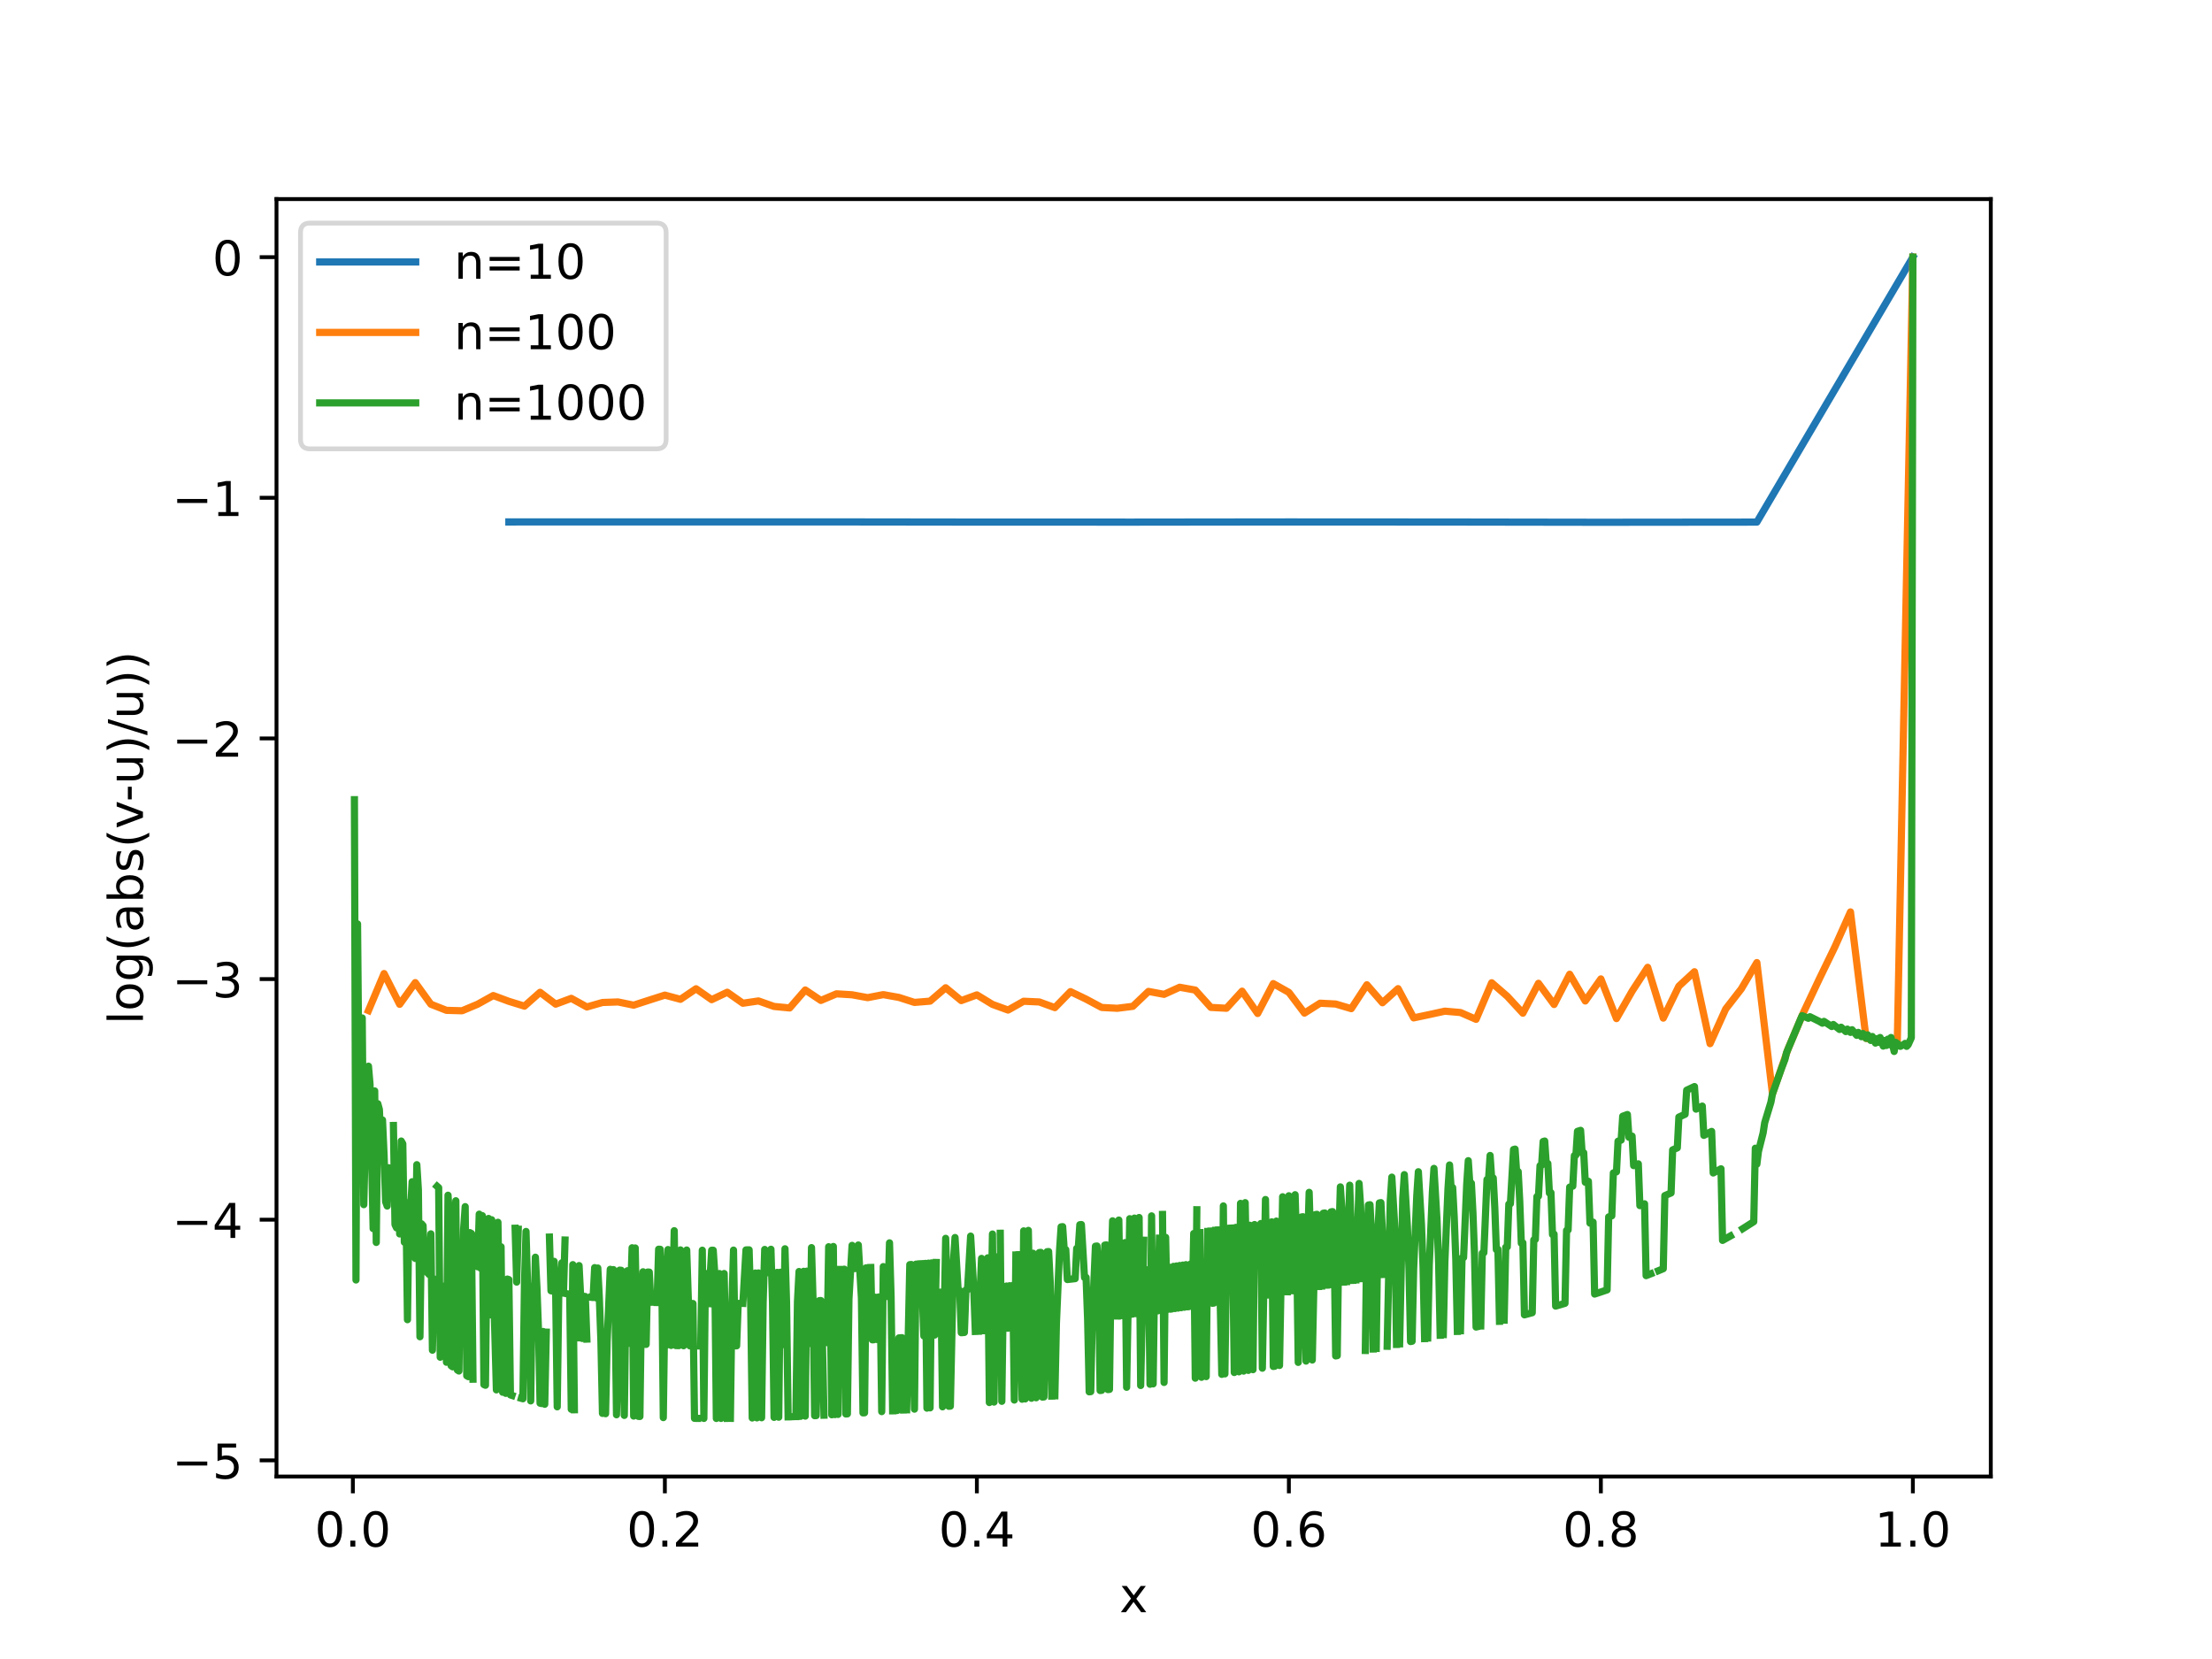 <?xml version="1.0" encoding="utf-8" standalone="no"?>
<!DOCTYPE svg PUBLIC "-//W3C//DTD SVG 1.1//EN"
  "http://www.w3.org/Graphics/SVG/1.1/DTD/svg11.dtd">
<!-- Created with matplotlib (https://matplotlib.org/) -->
<svg height="345.6pt" version="1.1" viewBox="0 0 460.8 345.6" width="460.8pt" xmlns="http://www.w3.org/2000/svg" xmlns:xlink="http://www.w3.org/1999/xlink">
 <defs>
  <style type="text/css">*{stroke-linecap:butt;stroke-linejoin:round;}</style>
 </defs>
 <g id="figure_1">
  <g id="patch_1">
   <path d="M 0 345.6 
L 460.8 345.6 
L 460.8 0 
L 0 0 
z
" style="fill:#ffffff;"/>
  </g>
  <g id="axes_1">
   <g id="patch_2">
    <path d="M 57.6 307.584 
L 414.72 307.584 
L 414.72 41.472 
L 57.6 41.472 
z
" style="fill:#ffffff;"/>
   </g>
   <g id="matplotlib.axis_1">
    <g id="xtick_1">
     <g id="line2d_1">
      <defs>
       <path d="M 0 0 
L 0 3.5 
" id="mc6be140b38" style="stroke:#000000;stroke-width:0.8;"/>
      </defs>
      <g>
       <use style="stroke:#000000;stroke-width:0.8;" x="73.508" xlink:href="#mc6be140b38" y="307.584"/>
      </g>
     </g>
     <g id="text_1">
      <!-- 0.0 -->
      <g transform="translate(65.556 322.182)scale(0.1 -0.1)">
       <defs>
        <path d="M 31.781 66.406 
Q 24.172 66.406 20.328 58.906 
Q 16.5 51.422 16.5 36.375 
Q 16.5 21.391 20.328 13.891 
Q 24.172 6.391 31.781 6.391 
Q 39.453 6.391 43.281 13.891 
Q 47.125 21.391 47.125 36.375 
Q 47.125 51.422 43.281 58.906 
Q 39.453 66.406 31.781 66.406 
z
M 31.781 74.219 
Q 44.047 74.219 50.516 64.516 
Q 56.984 54.828 56.984 36.375 
Q 56.984 17.969 50.516 8.266 
Q 44.047 -1.422 31.781 -1.422 
Q 19.531 -1.422 13.062 8.266 
Q 6.594 17.969 6.594 36.375 
Q 6.594 54.828 13.062 64.516 
Q 19.531 74.219 31.781 74.219 
z
" id="DejaVuSans-48"/>
        <path d="M 10.688 12.406 
L 21 12.406 
L 21 0 
L 10.688 0 
z
" id="DejaVuSans-46"/>
       </defs>
       <use xlink:href="#DejaVuSans-48"/>
       <use x="63.623" xlink:href="#DejaVuSans-46"/>
       <use x="95.41" xlink:href="#DejaVuSans-48"/>
      </g>
     </g>
    </g>
    <g id="xtick_2">
     <g id="line2d_2">
      <g>
       <use style="stroke:#000000;stroke-width:0.8;" x="138.504" xlink:href="#mc6be140b38" y="307.584"/>
      </g>
     </g>
     <g id="text_2">
      <!-- 0.2 -->
      <g transform="translate(130.552 322.182)scale(0.1 -0.1)">
       <defs>
        <path d="M 19.188 8.297 
L 53.609 8.297 
L 53.609 0 
L 7.328 0 
L 7.328 8.297 
Q 12.938 14.109 22.625 23.891 
Q 32.328 33.688 34.812 36.531 
Q 39.547 41.844 41.422 45.531 
Q 43.312 49.219 43.312 52.781 
Q 43.312 58.594 39.234 62.25 
Q 35.156 65.922 28.609 65.922 
Q 23.969 65.922 18.812 64.312 
Q 13.672 62.703 7.812 59.422 
L 7.812 69.391 
Q 13.766 71.781 18.938 73 
Q 24.125 74.219 28.422 74.219 
Q 39.75 74.219 46.484 68.547 
Q 53.219 62.891 53.219 53.422 
Q 53.219 48.922 51.531 44.891 
Q 49.859 40.875 45.406 35.406 
Q 44.188 33.984 37.641 27.219 
Q 31.109 20.453 19.188 8.297 
z
" id="DejaVuSans-50"/>
       </defs>
       <use xlink:href="#DejaVuSans-48"/>
       <use x="63.623" xlink:href="#DejaVuSans-46"/>
       <use x="95.41" xlink:href="#DejaVuSans-50"/>
      </g>
     </g>
    </g>
    <g id="xtick_3">
     <g id="line2d_3">
      <g>
       <use style="stroke:#000000;stroke-width:0.8;" x="203.5" xlink:href="#mc6be140b38" y="307.584"/>
      </g>
     </g>
     <g id="text_3">
      <!-- 0.4 -->
      <g transform="translate(195.548 322.182)scale(0.1 -0.1)">
       <defs>
        <path d="M 37.797 64.312 
L 12.891 25.391 
L 37.797 25.391 
z
M 35.203 72.906 
L 47.609 72.906 
L 47.609 25.391 
L 58.016 25.391 
L 58.016 17.188 
L 47.609 17.188 
L 47.609 0 
L 37.797 0 
L 37.797 17.188 
L 4.891 17.188 
L 4.891 26.703 
z
" id="DejaVuSans-52"/>
       </defs>
       <use xlink:href="#DejaVuSans-48"/>
       <use x="63.623" xlink:href="#DejaVuSans-46"/>
       <use x="95.41" xlink:href="#DejaVuSans-52"/>
      </g>
     </g>
    </g>
    <g id="xtick_4">
     <g id="line2d_4">
      <g>
       <use style="stroke:#000000;stroke-width:0.8;" x="268.495" xlink:href="#mc6be140b38" y="307.584"/>
      </g>
     </g>
     <g id="text_4">
      <!-- 0.6 -->
      <g transform="translate(260.544 322.182)scale(0.1 -0.1)">
       <defs>
        <path d="M 33.016 40.375 
Q 26.375 40.375 22.484 35.828 
Q 18.609 31.297 18.609 23.391 
Q 18.609 15.531 22.484 10.953 
Q 26.375 6.391 33.016 6.391 
Q 39.656 6.391 43.531 10.953 
Q 47.406 15.531 47.406 23.391 
Q 47.406 31.297 43.531 35.828 
Q 39.656 40.375 33.016 40.375 
z
M 52.594 71.297 
L 52.594 62.312 
Q 48.875 64.062 45.094 64.984 
Q 41.312 65.922 37.594 65.922 
Q 27.828 65.922 22.672 59.328 
Q 17.531 52.734 16.797 39.406 
Q 19.672 43.656 24.016 45.922 
Q 28.375 48.188 33.594 48.188 
Q 44.578 48.188 50.953 41.516 
Q 57.328 34.859 57.328 23.391 
Q 57.328 12.156 50.688 5.359 
Q 44.047 -1.422 33.016 -1.422 
Q 20.359 -1.422 13.672 8.266 
Q 6.984 17.969 6.984 36.375 
Q 6.984 53.656 15.188 63.938 
Q 23.391 74.219 37.203 74.219 
Q 40.922 74.219 44.703 73.484 
Q 48.484 72.75 52.594 71.297 
z
" id="DejaVuSans-54"/>
       </defs>
       <use xlink:href="#DejaVuSans-48"/>
       <use x="63.623" xlink:href="#DejaVuSans-46"/>
       <use x="95.41" xlink:href="#DejaVuSans-54"/>
      </g>
     </g>
    </g>
    <g id="xtick_5">
     <g id="line2d_5">
      <g>
       <use style="stroke:#000000;stroke-width:0.8;" x="333.491" xlink:href="#mc6be140b38" y="307.584"/>
      </g>
     </g>
     <g id="text_5">
      <!-- 0.8 -->
      <g transform="translate(325.54 322.182)scale(0.1 -0.1)">
       <defs>
        <path d="M 31.781 34.625 
Q 24.75 34.625 20.719 30.859 
Q 16.703 27.094 16.703 20.516 
Q 16.703 13.922 20.719 10.156 
Q 24.75 6.391 31.781 6.391 
Q 38.812 6.391 42.859 10.172 
Q 46.922 13.969 46.922 20.516 
Q 46.922 27.094 42.891 30.859 
Q 38.875 34.625 31.781 34.625 
z
M 21.922 38.812 
Q 15.578 40.375 12.031 44.719 
Q 8.5 49.078 8.5 55.328 
Q 8.5 64.062 14.719 69.141 
Q 20.953 74.219 31.781 74.219 
Q 42.672 74.219 48.875 69.141 
Q 55.078 64.062 55.078 55.328 
Q 55.078 49.078 51.531 44.719 
Q 48 40.375 41.703 38.812 
Q 48.828 37.156 52.797 32.312 
Q 56.781 27.484 56.781 20.516 
Q 56.781 9.906 50.312 4.234 
Q 43.844 -1.422 31.781 -1.422 
Q 19.734 -1.422 13.25 4.234 
Q 6.781 9.906 6.781 20.516 
Q 6.781 27.484 10.781 32.312 
Q 14.797 37.156 21.922 38.812 
z
M 18.312 54.391 
Q 18.312 48.734 21.844 45.562 
Q 25.391 42.391 31.781 42.391 
Q 38.141 42.391 41.719 45.562 
Q 45.312 48.734 45.312 54.391 
Q 45.312 60.062 41.719 63.234 
Q 38.141 66.406 31.781 66.406 
Q 25.391 66.406 21.844 63.234 
Q 18.312 60.062 18.312 54.391 
z
" id="DejaVuSans-56"/>
       </defs>
       <use xlink:href="#DejaVuSans-48"/>
       <use x="63.623" xlink:href="#DejaVuSans-46"/>
       <use x="95.41" xlink:href="#DejaVuSans-56"/>
      </g>
     </g>
    </g>
    <g id="xtick_6">
     <g id="line2d_6">
      <g>
       <use style="stroke:#000000;stroke-width:0.8;" x="398.487" xlink:href="#mc6be140b38" y="307.584"/>
      </g>
     </g>
     <g id="text_6">
      <!-- 1.0 -->
      <g transform="translate(390.536 322.182)scale(0.1 -0.1)">
       <defs>
        <path d="M 12.406 8.297 
L 28.516 8.297 
L 28.516 63.922 
L 10.984 60.406 
L 10.984 69.391 
L 28.422 72.906 
L 38.281 72.906 
L 38.281 8.297 
L 54.391 8.297 
L 54.391 0 
L 12.406 0 
z
" id="DejaVuSans-49"/>
       </defs>
       <use xlink:href="#DejaVuSans-49"/>
       <use x="63.623" xlink:href="#DejaVuSans-46"/>
       <use x="95.41" xlink:href="#DejaVuSans-48"/>
      </g>
     </g>
    </g>
    <g id="text_7">
     <!-- x -->
     <g transform="translate(233.201 335.861)scale(0.1 -0.1)">
      <defs>
       <path d="M 54.891 54.688 
L 35.109 28.078 
L 55.906 0 
L 45.312 0 
L 29.391 21.484 
L 13.484 0 
L 2.875 0 
L 24.125 28.609 
L 4.688 54.688 
L 15.281 54.688 
L 29.781 35.203 
L 44.281 54.688 
z
" id="DejaVuSans-120"/>
      </defs>
      <use xlink:href="#DejaVuSans-120"/>
     </g>
    </g>
   </g>
   <g id="matplotlib.axis_2">
    <g id="ytick_1">
     <g id="line2d_7">
      <defs>
       <path d="M 0 0 
L -3.5 0 
" id="mfa2c6a4199" style="stroke:#000000;stroke-width:0.8;"/>
      </defs>
      <g>
       <use style="stroke:#000000;stroke-width:0.8;" x="57.6" xlink:href="#mfa2c6a4199" y="304.216"/>
      </g>
     </g>
     <g id="text_8">
      <!-- −5 -->
      <g transform="translate(35.858 308.015)scale(0.1 -0.1)">
       <defs>
        <path d="M 10.594 35.5 
L 73.188 35.5 
L 73.188 27.203 
L 10.594 27.203 
z
" id="DejaVuSans-8722"/>
        <path d="M 10.797 72.906 
L 49.516 72.906 
L 49.516 64.594 
L 19.828 64.594 
L 19.828 46.734 
Q 21.969 47.469 24.109 47.828 
Q 26.266 48.188 28.422 48.188 
Q 40.625 48.188 47.75 41.5 
Q 54.891 34.812 54.891 23.391 
Q 54.891 11.625 47.562 5.094 
Q 40.234 -1.422 26.906 -1.422 
Q 22.312 -1.422 17.547 -0.641 
Q 12.797 0.141 7.719 1.703 
L 7.719 11.625 
Q 12.109 9.234 16.797 8.062 
Q 21.484 6.891 26.703 6.891 
Q 35.156 6.891 40.078 11.328 
Q 45.016 15.766 45.016 23.391 
Q 45.016 31 40.078 35.438 
Q 35.156 39.891 26.703 39.891 
Q 22.75 39.891 18.812 39.016 
Q 14.891 38.141 10.797 36.281 
z
" id="DejaVuSans-53"/>
       </defs>
       <use xlink:href="#DejaVuSans-8722"/>
       <use x="83.789" xlink:href="#DejaVuSans-53"/>
      </g>
     </g>
    </g>
    <g id="ytick_2">
     <g id="line2d_8">
      <g>
       <use style="stroke:#000000;stroke-width:0.8;" x="57.6" xlink:href="#mfa2c6a4199" y="254.087"/>
      </g>
     </g>
     <g id="text_9">
      <!-- −4 -->
      <g transform="translate(35.858 257.886)scale(0.1 -0.1)">
       <use xlink:href="#DejaVuSans-8722"/>
       <use x="83.789" xlink:href="#DejaVuSans-52"/>
      </g>
     </g>
    </g>
    <g id="ytick_3">
     <g id="line2d_9">
      <g>
       <use style="stroke:#000000;stroke-width:0.8;" x="57.6" xlink:href="#mfa2c6a4199" y="203.957"/>
      </g>
     </g>
     <g id="text_10">
      <!-- −3 -->
      <g transform="translate(35.858 207.756)scale(0.1 -0.1)">
       <defs>
        <path d="M 40.578 39.312 
Q 47.656 37.797 51.625 33 
Q 55.609 28.219 55.609 21.188 
Q 55.609 10.406 48.188 4.484 
Q 40.766 -1.422 27.094 -1.422 
Q 22.516 -1.422 17.656 -0.516 
Q 12.797 0.391 7.625 2.203 
L 7.625 11.719 
Q 11.719 9.328 16.594 8.109 
Q 21.484 6.891 26.812 6.891 
Q 36.078 6.891 40.938 10.547 
Q 45.797 14.203 45.797 21.188 
Q 45.797 27.641 41.281 31.266 
Q 36.766 34.906 28.719 34.906 
L 20.219 34.906 
L 20.219 43.016 
L 29.109 43.016 
Q 36.375 43.016 40.234 45.922 
Q 44.094 48.828 44.094 54.297 
Q 44.094 59.906 40.109 62.906 
Q 36.141 65.922 28.719 65.922 
Q 24.656 65.922 20.016 65.031 
Q 15.375 64.156 9.812 62.312 
L 9.812 71.094 
Q 15.438 72.656 20.344 73.438 
Q 25.25 74.219 29.594 74.219 
Q 40.828 74.219 47.359 69.109 
Q 53.906 64.016 53.906 55.328 
Q 53.906 49.266 50.438 45.094 
Q 46.969 40.922 40.578 39.312 
z
" id="DejaVuSans-51"/>
       </defs>
       <use xlink:href="#DejaVuSans-8722"/>
       <use x="83.789" xlink:href="#DejaVuSans-51"/>
      </g>
     </g>
    </g>
    <g id="ytick_4">
     <g id="line2d_10">
      <g>
       <use style="stroke:#000000;stroke-width:0.8;" x="57.6" xlink:href="#mfa2c6a4199" y="153.827"/>
      </g>
     </g>
     <g id="text_11">
      <!-- −2 -->
      <g transform="translate(35.858 157.627)scale(0.1 -0.1)">
       <use xlink:href="#DejaVuSans-8722"/>
       <use x="83.789" xlink:href="#DejaVuSans-50"/>
      </g>
     </g>
    </g>
    <g id="ytick_5">
     <g id="line2d_11">
      <g>
       <use style="stroke:#000000;stroke-width:0.8;" x="57.6" xlink:href="#mfa2c6a4199" y="103.698"/>
      </g>
     </g>
     <g id="text_12">
      <!-- −1 -->
      <g transform="translate(35.858 107.497)scale(0.1 -0.1)">
       <use xlink:href="#DejaVuSans-8722"/>
       <use x="83.789" xlink:href="#DejaVuSans-49"/>
      </g>
     </g>
    </g>
    <g id="ytick_6">
     <g id="line2d_12">
      <g>
       <use style="stroke:#000000;stroke-width:0.8;" x="57.6" xlink:href="#mfa2c6a4199" y="53.568"/>
      </g>
     </g>
     <g id="text_13">
      <!-- 0 -->
      <g transform="translate(44.237 57.367)scale(0.1 -0.1)">
       <use xlink:href="#DejaVuSans-48"/>
      </g>
     </g>
    </g>
    <g id="text_14">
     <!-- log(abs(v-u)/u)) -->
     <g transform="translate(29.778 213.401)rotate(-90)scale(0.1 -0.1)">
      <defs>
       <path d="M 9.422 75.984 
L 18.406 75.984 
L 18.406 0 
L 9.422 0 
z
" id="DejaVuSans-108"/>
       <path d="M 30.609 48.391 
Q 23.391 48.391 19.188 42.75 
Q 14.984 37.109 14.984 27.297 
Q 14.984 17.484 19.156 11.844 
Q 23.344 6.203 30.609 6.203 
Q 37.797 6.203 41.984 11.859 
Q 46.188 17.531 46.188 27.297 
Q 46.188 37.016 41.984 42.703 
Q 37.797 48.391 30.609 48.391 
z
M 30.609 56 
Q 42.328 56 49.016 48.375 
Q 55.719 40.766 55.719 27.297 
Q 55.719 13.875 49.016 6.219 
Q 42.328 -1.422 30.609 -1.422 
Q 18.844 -1.422 12.172 6.219 
Q 5.516 13.875 5.516 27.297 
Q 5.516 40.766 12.172 48.375 
Q 18.844 56 30.609 56 
z
" id="DejaVuSans-111"/>
       <path d="M 45.406 27.984 
Q 45.406 37.75 41.375 43.109 
Q 37.359 48.484 30.078 48.484 
Q 22.859 48.484 18.828 43.109 
Q 14.797 37.75 14.797 27.984 
Q 14.797 18.266 18.828 12.891 
Q 22.859 7.516 30.078 7.516 
Q 37.359 7.516 41.375 12.891 
Q 45.406 18.266 45.406 27.984 
z
M 54.391 6.781 
Q 54.391 -7.172 48.188 -13.984 
Q 42 -20.797 29.203 -20.797 
Q 24.469 -20.797 20.266 -20.094 
Q 16.062 -19.391 12.109 -17.922 
L 12.109 -9.188 
Q 16.062 -11.328 19.922 -12.344 
Q 23.781 -13.375 27.781 -13.375 
Q 36.625 -13.375 41.016 -8.766 
Q 45.406 -4.156 45.406 5.172 
L 45.406 9.625 
Q 42.625 4.781 38.281 2.391 
Q 33.938 0 27.875 0 
Q 17.828 0 11.672 7.656 
Q 5.516 15.328 5.516 27.984 
Q 5.516 40.672 11.672 48.328 
Q 17.828 56 27.875 56 
Q 33.938 56 38.281 53.609 
Q 42.625 51.219 45.406 46.391 
L 45.406 54.688 
L 54.391 54.688 
z
" id="DejaVuSans-103"/>
       <path d="M 31 75.875 
Q 24.469 64.656 21.281 53.656 
Q 18.109 42.672 18.109 31.391 
Q 18.109 20.125 21.312 9.062 
Q 24.516 -2 31 -13.188 
L 23.188 -13.188 
Q 15.875 -1.703 12.234 9.375 
Q 8.594 20.453 8.594 31.391 
Q 8.594 42.281 12.203 53.312 
Q 15.828 64.359 23.188 75.875 
z
" id="DejaVuSans-40"/>
       <path d="M 34.281 27.484 
Q 23.391 27.484 19.188 25 
Q 14.984 22.516 14.984 16.5 
Q 14.984 11.719 18.141 8.906 
Q 21.297 6.109 26.703 6.109 
Q 34.188 6.109 38.703 11.406 
Q 43.219 16.703 43.219 25.484 
L 43.219 27.484 
z
M 52.203 31.203 
L 52.203 0 
L 43.219 0 
L 43.219 8.297 
Q 40.141 3.328 35.547 0.953 
Q 30.953 -1.422 24.312 -1.422 
Q 15.922 -1.422 10.953 3.297 
Q 6 8.016 6 15.922 
Q 6 25.141 12.172 29.828 
Q 18.359 34.516 30.609 34.516 
L 43.219 34.516 
L 43.219 35.406 
Q 43.219 41.609 39.141 45 
Q 35.062 48.391 27.688 48.391 
Q 23 48.391 18.547 47.266 
Q 14.109 46.141 10.016 43.891 
L 10.016 52.203 
Q 14.938 54.109 19.578 55.047 
Q 24.219 56 28.609 56 
Q 40.484 56 46.344 49.844 
Q 52.203 43.703 52.203 31.203 
z
" id="DejaVuSans-97"/>
       <path d="M 48.688 27.297 
Q 48.688 37.203 44.609 42.844 
Q 40.531 48.484 33.406 48.484 
Q 26.266 48.484 22.188 42.844 
Q 18.109 37.203 18.109 27.297 
Q 18.109 17.391 22.188 11.75 
Q 26.266 6.109 33.406 6.109 
Q 40.531 6.109 44.609 11.75 
Q 48.688 17.391 48.688 27.297 
z
M 18.109 46.391 
Q 20.953 51.266 25.266 53.625 
Q 29.594 56 35.594 56 
Q 45.562 56 51.781 48.094 
Q 58.016 40.188 58.016 27.297 
Q 58.016 14.406 51.781 6.484 
Q 45.562 -1.422 35.594 -1.422 
Q 29.594 -1.422 25.266 0.953 
Q 20.953 3.328 18.109 8.203 
L 18.109 0 
L 9.078 0 
L 9.078 75.984 
L 18.109 75.984 
z
" id="DejaVuSans-98"/>
       <path d="M 44.281 53.078 
L 44.281 44.578 
Q 40.484 46.531 36.375 47.5 
Q 32.281 48.484 27.875 48.484 
Q 21.188 48.484 17.844 46.438 
Q 14.5 44.391 14.5 40.281 
Q 14.5 37.156 16.891 35.375 
Q 19.281 33.594 26.516 31.984 
L 29.594 31.297 
Q 39.156 29.25 43.188 25.516 
Q 47.219 21.781 47.219 15.094 
Q 47.219 7.469 41.188 3.016 
Q 35.156 -1.422 24.609 -1.422 
Q 20.219 -1.422 15.453 -0.562 
Q 10.688 0.297 5.422 2 
L 5.422 11.281 
Q 10.406 8.688 15.234 7.391 
Q 20.062 6.109 24.812 6.109 
Q 31.156 6.109 34.562 8.281 
Q 37.984 10.453 37.984 14.406 
Q 37.984 18.062 35.516 20.016 
Q 33.062 21.969 24.703 23.781 
L 21.578 24.516 
Q 13.234 26.266 9.516 29.906 
Q 5.812 33.547 5.812 39.891 
Q 5.812 47.609 11.281 51.797 
Q 16.75 56 26.812 56 
Q 31.781 56 36.172 55.266 
Q 40.578 54.547 44.281 53.078 
z
" id="DejaVuSans-115"/>
       <path d="M 2.984 54.688 
L 12.5 54.688 
L 29.594 8.797 
L 46.688 54.688 
L 56.203 54.688 
L 35.688 0 
L 23.484 0 
z
" id="DejaVuSans-118"/>
       <path d="M 4.891 31.391 
L 31.203 31.391 
L 31.203 23.391 
L 4.891 23.391 
z
" id="DejaVuSans-45"/>
       <path d="M 8.5 21.578 
L 8.5 54.688 
L 17.484 54.688 
L 17.484 21.922 
Q 17.484 14.156 20.5 10.266 
Q 23.531 6.391 29.594 6.391 
Q 36.859 6.391 41.078 11.031 
Q 45.312 15.672 45.312 23.688 
L 45.312 54.688 
L 54.297 54.688 
L 54.297 0 
L 45.312 0 
L 45.312 8.406 
Q 42.047 3.422 37.719 1 
Q 33.406 -1.422 27.688 -1.422 
Q 18.266 -1.422 13.375 4.438 
Q 8.5 10.297 8.5 21.578 
z
M 31.109 56 
z
" id="DejaVuSans-117"/>
       <path d="M 8.016 75.875 
L 15.828 75.875 
Q 23.141 64.359 26.781 53.312 
Q 30.422 42.281 30.422 31.391 
Q 30.422 20.453 26.781 9.375 
Q 23.141 -1.703 15.828 -13.188 
L 8.016 -13.188 
Q 14.5 -2 17.703 9.062 
Q 20.906 20.125 20.906 31.391 
Q 20.906 42.672 17.703 53.656 
Q 14.5 64.656 8.016 75.875 
z
" id="DejaVuSans-41"/>
       <path d="M 25.391 72.906 
L 33.688 72.906 
L 8.297 -9.281 
L 0 -9.281 
z
" id="DejaVuSans-47"/>
      </defs>
      <use xlink:href="#DejaVuSans-108"/>
      <use x="27.783" xlink:href="#DejaVuSans-111"/>
      <use x="88.965" xlink:href="#DejaVuSans-103"/>
      <use x="152.441" xlink:href="#DejaVuSans-40"/>
      <use x="191.455" xlink:href="#DejaVuSans-97"/>
      <use x="252.734" xlink:href="#DejaVuSans-98"/>
      <use x="316.211" xlink:href="#DejaVuSans-115"/>
      <use x="368.311" xlink:href="#DejaVuSans-40"/>
      <use x="407.324" xlink:href="#DejaVuSans-118"/>
      <use x="463.879" xlink:href="#DejaVuSans-45"/>
      <use x="499.963" xlink:href="#DejaVuSans-117"/>
      <use x="563.342" xlink:href="#DejaVuSans-41"/>
      <use x="602.355" xlink:href="#DejaVuSans-47"/>
      <use x="636.047" xlink:href="#DejaVuSans-117"/>
      <use x="699.426" xlink:href="#DejaVuSans-41"/>
      <use x="738.439" xlink:href="#DejaVuSans-41"/>
     </g>
    </g>
   </g>
   <g id="line2d_13">
    <path clip-path="url(#p2510e6c7e6)" d="M 106.006 108.73 
L 138.504 108.722 
L 171.002 108.719 
L 203.5 108.761 
L 235.998 108.768 
L 268.495 108.73 
L 300.993 108.747 
L 333.491 108.797 
L 365.989 108.765 
L 398.487 53.568 
" style="fill:none;stroke:#1f77b4;stroke-linecap:square;stroke-width:1.5;"/>
   </g>
   <g id="line2d_14">
    <path clip-path="url(#p2510e6c7e6)" d="M 76.758 210.519 
L 80.007 202.809 
L 83.257 209.216 
L 86.507 204.697 
L 89.757 209.197 
L 93.007 210.473 
L 96.256 210.562 
L 99.506 209.196 
L 102.756 207.389 
L 106.006 208.596 
L 109.255 209.596 
L 112.505 206.712 
L 115.755 209.181 
L 119.005 207.976 
L 122.255 209.769 
L 125.504 208.836 
L 128.754 208.725 
L 132.004 209.395 
L 135.254 208.34 
L 138.504 207.302 
L 141.753 208.174 
L 145.003 205.974 
L 148.253 208.246 
L 151.503 206.702 
L 154.753 208.993 
L 158.002 208.514 
L 161.252 209.663 
L 164.502 209.975 
L 167.752 206.232 
L 171.002 208.408 
L 174.251 207.032 
L 177.501 207.231 
L 180.751 207.828 
L 184.001 207.197 
L 187.251 207.78 
L 190.5 208.822 
L 193.75 208.557 
L 197 205.766 
L 200.25 208.441 
L 203.5 207.252 
L 206.749 209.235 
L 209.999 210.414 
L 213.249 208.58 
L 216.499 208.725 
L 219.749 209.909 
L 222.998 206.571 
L 226.248 208.133 
L 229.498 209.874 
L 232.748 210.044 
L 235.998 209.637 
L 239.247 206.529 
L 242.497 207.138 
L 245.747 205.662 
L 248.997 206.249 
L 252.246 209.862 
L 255.496 210.038 
L 258.746 206.479 
L 261.996 211.126 
L 265.246 204.901 
L 268.495 206.73 
L 271.745 211.047 
L 274.995 208.988 
L 278.245 209.154 
L 281.495 210.121 
L 284.744 205.146 
L 287.994 208.89 
L 291.244 205.953 
L 294.494 212.041 
L 297.744 211.354 
L 300.993 210.645 
L 304.243 210.925 
L 307.493 212.344 
L 310.743 204.727 
L 313.993 207.545 
L 317.242 211.063 
L 320.492 204.841 
L 323.742 209.254 
L 326.992 202.953 
L 330.242 208.523 
L 333.491 203.924 
L 336.741 212.188 
L 339.991 206.492 
L 343.241 201.509 
L 346.491 212.089 
L 349.74 205.436 
L 352.99 202.432 
L 356.24 217.412 
L 359.49 210.2 
L 362.74 206.012 
L 365.989 200.521 
L 369.239 227.858 
L 372.489 218.494 
L 375.739 210.836 
L 378.989 203.942 
L 382.238 197.249 
L 385.488 189.97 
L 388.738 216.31 
L 391.988 216.96 
L 395.237 217.36 
L 398.487 53.568 
" style="fill:none;stroke:#ff7f0e;stroke-linecap:square;stroke-width:1.5;"/>
   </g>
   <g id="line2d_15">
    <path clip-path="url(#p2510e6c7e6)" d="M 73.833 166.59 
L 74.158 266.641 
L 74.483 192.474 
L 74.808 229.287 
L 75.133 212.92 
L 75.458 212.061 
L 75.783 250.95 
L 76.433 223.784 
L 76.758 222.106 
L 77.083 225.903 
L 77.732 255.945 
L 78.057 227.257 
L 78.382 258.821 
L 78.707 229.927 
L 79.032 231.128 
L 79.357 238.516 
L 79.682 233.312 
L 80.007 240.573 
L 80.332 250.345 
L 80.657 251.239 
L 80.982 243.262 
L 81.307 244.07 
M 81.957 234.457 
L 82.282 255.109 
L 82.607 255.784 
L 82.932 241.341 
L 83.257 257.052 
L 83.582 237.7 
L 83.907 238.274 
L 84.232 258.777 
L 84.557 250.483 
L 84.882 274.915 
L 85.207 251.495 
L 85.532 251.975 
L 85.857 246.176 
L 86.182 246.626 
L 86.507 262.152 
L 86.832 242.625 
L 87.157 247.893 
L 87.482 278.47 
L 87.807 254.938 
L 88.132 255.312 
L 88.457 264.503 
M 89.107 265.2 
L 89.432 265.535 
L 89.757 257.033 
L 90.082 281.268 
L 90.407 266.485 
M 91.057 247.13 
L 91.382 247.416 
L 91.707 282.734 
L 92.032 267.916 
M 92.682 268.44 
L 93.007 283.783 
L 93.331 248.99 
L 93.656 254.09 
L 93.981 284.506 
L 94.306 284.737 
L 94.631 254.781 
L 94.956 250.142 
L 95.281 285.397 
L 95.606 285.607 
L 95.931 261.895 
L 96.256 270.924 
L 96.581 256.031 
L 96.906 251.365 
L 97.231 286.593 
L 97.556 286.778 
L 97.881 256.778 
L 98.206 256.955 
L 98.531 287.31 
M 99.181 257.466 
L 99.506 263.892 
L 99.831 252.931 
L 100.156 264.209 
L 100.481 253.241 
L 100.806 288.431 
L 101.131 288.579 
L 101.456 258.542 
L 101.781 253.826 
L 102.106 273.914 
L 102.431 254.102 
L 103.406 289.535 
L 103.731 254.622 
L 104.056 274.695 
L 104.381 259.726 
L 104.706 290.026 
L 105.031 275.053 
L 105.356 290.258 
L 105.681 266.453 
L 106.006 266.564 
L 106.331 290.59 
L 106.656 290.697 
M 107.306 255.865 
L 107.631 267.087 
L 107.956 256.064 
M 108.606 291.296 
L 108.931 291.389 
L 109.255 267.563 
L 109.58 256.532 
L 109.905 267.742 
L 110.23 267.829 
L 110.555 291.832 
L 110.88 267.998 
L 111.205 276.908 
L 111.53 261.898 
L 111.855 268.24 
L 112.18 277.145 
L 112.505 292.312 
L 112.83 292.387 
L 113.155 277.371 
L 113.48 292.533 
L 113.805 277.514 
M 114.455 257.703 
L 114.78 268.891 
L 115.105 268.957 
L 115.43 262.759 
L 115.755 269.085 
L 116.08 293.066 
L 116.405 269.209 
L 116.73 269.269 
L 117.055 263.064 
L 117.38 269.385 
L 117.705 258.321 
M 118.355 269.552 
L 118.68 269.606 
L 119.005 293.576 
L 119.33 263.447 
L 119.655 293.678 
M 120.305 278.686 
L 120.63 263.643 
L 120.955 269.953 
L 121.28 278.826 
L 121.605 270.044 
L 121.93 270.088 
L 122.255 278.959 
M 123.23 270.256 
L 123.555 270.296 
L 123.88 264.071 
L 124.205 270.373 
L 124.53 264.147 
L 124.855 270.447 
L 125.179 279.31 
L 125.504 294.436 
L 125.829 279.38 
L 126.154 294.504 
L 126.479 279.446 
L 127.129 264.42 
L 127.454 270.713 
L 127.779 264.48 
L 128.104 270.773 
L 128.429 294.72 
L 129.079 264.594 
L 129.404 264.621 
L 130.054 294.854 
L 130.379 270.961 
L 130.704 264.722 
L 131.029 279.837 
L 131.679 259.934 
L 132.004 294.995 
L 132.329 259.977 
L 132.979 295.057 
L 133.304 295.077 
L 133.629 271.178 
L 133.954 264.934 
L 134.279 280.043 
L 134.604 280.06 
L 134.929 264.987 
L 135.254 265.003 
L 135.579 271.283 
M 136.879 271.342 
L 137.204 260.235 
L 137.529 260.248 
L 137.854 265.119 
L 138.179 295.312 
L 138.504 271.406 
L 138.829 280.244 
L 139.154 260.307 
L 139.804 280.276 
L 140.129 271.458 
L 140.454 256.377 
L 140.779 280.303 
L 141.428 280.32 
L 141.753 260.379 
L 142.403 280.341 
L 143.053 260.405 
L 143.703 280.364 
L 144.028 271.541 
L 144.353 271.546 
L 144.678 295.468 
L 145.328 295.475 
M 145.978 280.39 
L 146.303 260.444 
L 146.628 295.485 
L 146.953 265.305 
M 147.603 271.571 
L 148.253 260.45 
L 148.578 260.45 
L 148.903 265.308 
L 149.228 295.488 
L 149.878 265.305 
L 150.203 295.484 
L 150.528 271.564 
L 150.853 265.299 
L 151.503 295.474 
M 152.153 295.468 
L 152.478 271.546 
L 152.803 260.421 
L 153.128 280.365 
L 153.453 280.361 
L 153.778 271.528 
L 154.103 271.523 
M 154.753 271.512 
L 155.403 260.379 
L 156.053 260.365 
L 156.378 271.48 
L 156.703 295.39 
L 157.352 265.194 
L 157.677 295.367 
L 158.002 265.178 
L 158.652 295.341 
L 158.977 271.414 
L 159.302 260.284 
L 159.627 265.132 
L 160.277 265.113 
L 160.602 260.244 
L 160.927 271.355 
L 161.252 295.263 
L 161.902 265.059 
L 162.227 295.229 
L 162.552 265.036 
L 162.877 280.115 
L 163.202 280.103 
L 163.527 260.142 
L 163.852 271.251 
L 164.177 295.157 
M 164.827 295.131 
L 165.152 295.118 
M 165.802 295.09 
L 166.127 271.159 
L 166.452 264.881 
L 166.777 295.048 
L 167.427 264.838 
L 167.752 295.004 
L 168.077 264.808 
L 168.402 279.883 
L 168.727 279.868 
L 169.052 259.904 
L 169.377 271.009 
L 169.702 294.911 
L 170.027 294.895 
L 170.352 279.788 
L 170.677 270.944 
L 171.002 270.927 
L 171.327 279.738 
L 171.652 294.811 
M 172.302 279.686 
L 172.627 259.72 
L 172.951 270.823 
L 173.276 294.723 
L 173.601 259.666 
L 173.926 294.687 
L 174.251 264.487 
L 174.576 294.65 
L 174.901 264.45 
M 175.551 270.675 
L 175.876 264.392 
L 176.201 294.554 
L 176.526 294.534 
L 176.851 270.597 
L 177.501 259.435 
L 177.826 264.273 
L 178.476 264.232 
L 178.801 259.354 
L 179.451 270.433 
L 179.776 294.33 
L 180.101 294.308 
L 180.426 264.106 
L 180.751 270.347 
M 181.401 264.04 
L 181.726 279.109 
L 182.051 279.087 
L 182.376 270.237 
L 182.701 279.042 
L 183.026 270.192 
L 183.351 270.169 
L 183.676 294.064 
L 184.001 263.86 
L 184.326 270.1 
M 184.976 270.053 
L 185.301 258.908 
L 185.626 270.006 
L 185.951 293.9 
M 186.601 293.851 
L 186.926 293.827 
L 187.251 278.712 
L 187.901 278.663 
L 188.226 293.728 
M 188.875 293.678 
L 189.525 263.447 
L 189.85 263.421 
L 190.5 293.551 
L 190.825 263.344 
L 191.15 269.581 
M 191.8 263.265 
L 192.125 269.502 
L 192.45 278.303 
L 192.775 263.186 
L 193.1 293.34 
L 193.425 263.132 
L 193.75 293.286 
L 194.075 263.078 
L 194.4 278.141 
L 194.725 278.114 
L 195.05 262.996 
M 195.7 269.204 
L 196.025 269.176 
L 196.35 293.066 
L 197 257.97 
L 197.325 269.063 
L 197.65 292.953 
L 197.975 292.924 
L 198.625 262.686 
L 198.95 257.799 
L 199.6 268.862 
L 199.925 268.832 
L 200.25 277.63 
L 200.9 277.571 
L 201.225 268.714 
L 201.55 268.684 
L 202.2 257.503 
L 202.85 268.564 
L 203.175 277.361 
M 203.825 277.299 
L 204.474 262.147 
L 204.799 277.207 
M 205.449 268.317 
L 205.774 262.023 
L 206.099 292.173 
L 206.749 257.071 
L 207.074 292.078 
L 207.399 268.128 
L 207.724 261.833 
M 208.374 256.911 
L 208.699 291.918 
L 209.024 267.967 
L 209.349 276.762 
L 209.674 267.902 
L 209.999 276.697 
L 210.324 267.837 
L 210.649 276.631 
L 210.974 267.771 
L 211.299 291.655 
L 211.624 261.441 
M 212.274 261.375 
L 212.924 291.488 
L 213.249 256.415 
L 213.574 291.421 
L 214.224 256.313 
L 214.874 291.284 
L 215.199 261.069 
L 215.524 267.297 
L 215.849 291.181 
L 216.499 260.93 
L 216.824 260.895 
L 217.149 291.041 
L 217.474 291.006 
L 218.124 260.754 
L 218.449 260.719 
L 218.774 266.947 
L 219.099 290.829 
M 219.749 290.757 
L 220.074 275.631 
L 220.723 260.468 
L 221.048 255.574 
L 221.373 255.537 
L 221.698 260.359 
L 222.023 260.322 
L 222.348 266.549 
L 223.973 266.364 
L 224.298 260.063 
L 224.623 260.026 
L 224.948 255.13 
L 225.273 255.093 
L 225.923 266.138 
L 226.248 266.101 
L 226.573 274.89 
L 226.898 289.942 
L 227.223 289.904 
L 227.548 274.775 
L 228.198 259.608 
L 228.523 259.569 
L 228.848 265.793 
L 229.173 289.672 
L 229.498 289.633 
L 229.823 265.676 
L 230.148 259.374 
L 230.473 259.335 
L 230.798 289.476 
L 231.123 289.437 
L 231.448 265.479 
L 231.773 254.318 
L 232.098 265.4 
M 232.748 274.147 
L 233.073 254.158 
L 233.398 274.067 
M 234.048 265.159 
L 234.373 258.855 
L 234.698 288.995 
L 235.348 253.874 
L 235.673 273.782 
L 235.998 273.741 
L 236.322 253.751 
L 236.647 273.658 
L 236.972 273.617 
L 237.297 253.627 
L 237.622 288.624 
L 238.272 258.359 
M 238.922 264.539 
L 239.247 264.497 
L 239.572 288.372 
L 239.897 253.291 
L 240.222 288.287 
L 240.547 264.327 
L 240.872 273.111 
L 241.197 273.068 
L 241.522 257.935 
M 242.172 252.99 
L 242.497 287.987 
L 242.822 257.762 
L 243.147 272.809 
L 243.472 263.938 
L 243.797 272.721 
L 244.122 272.678 
L 244.447 263.806 
L 244.772 272.59 
L 245.097 263.718 
L 245.422 272.501 
L 245.747 263.629 
L 246.072 272.412 
L 246.397 263.54 
L 246.722 272.323 
L 247.047 263.451 
L 247.372 272.233 
L 247.697 272.188 
L 248.022 263.315 
L 248.347 272.097 
L 248.672 256.961 
L 248.997 287.097 
L 249.322 252.012 
M 249.972 256.778 
L 250.297 286.914 
L 250.622 262.949 
L 250.947 262.903 
L 251.272 286.774 
L 251.597 256.547 
M 252.246 256.454 
L 252.571 271.497 
L 252.896 271.45 
L 253.221 256.312 
M 253.871 256.218 
L 254.521 286.304 
L 254.846 251.217 
L 255.171 286.208 
L 255.496 262.242 
L 255.821 255.931 
M 256.471 255.835 
L 256.796 262.049 
L 257.121 285.918 
L 257.446 255.688 
L 258.096 285.772 
L 258.421 250.684 
L 259.071 285.624 
L 259.396 250.536 
L 260.046 285.475 
L 260.371 255.244 
L 261.021 285.325 
L 261.346 255.094 
L 261.671 261.306 
M 262.321 261.205 
L 262.646 254.891 
L 262.971 285.021 
L 263.621 249.88 
L 263.946 269.777 
M 264.596 260.846 
L 264.921 254.532 
L 265.246 284.661 
L 265.571 284.608 
L 265.896 254.375 
L 266.221 260.586 
L 266.546 284.451 
L 267.196 249.307 
L 267.521 260.375 
M 268.17 269.096 
L 268.495 249.095 
L 268.82 260.162 
M 269.47 268.882 
L 269.795 248.88 
L 270.12 259.947 
L 270.445 283.811 
L 271.095 253.521 
L 271.42 253.466 
L 272.07 283.538 
L 272.395 259.564 
L 272.72 248.388 
L 273.045 259.454 
L 273.37 283.316 
L 274.02 253.024 
L 274.345 252.968 
L 274.67 268.002 
M 275.32 267.889 
L 275.645 252.742 
L 275.97 252.685 
L 276.295 267.719 
M 276.945 267.604 
L 277.27 252.456 
L 277.595 252.399 
L 277.92 258.604 
L 278.245 282.464 
L 278.57 282.406 
L 278.895 258.429 
L 279.22 247.25 
L 279.545 252.049 
L 279.87 267.081 
M 280.52 266.963 
L 281.17 246.895 
L 281.82 266.724 
M 282.47 266.605 
L 283.12 246.535 
L 283.445 251.332 
L 283.769 266.362 
M 284.419 281.33 
L 284.744 257.351 
L 285.069 251.026 
L 285.394 250.964 
L 285.719 257.165 
L 286.044 281.021 
M 286.694 280.896 
L 287.019 256.916 
L 287.344 250.589 
L 287.669 250.527 
L 287.994 256.726 
L 288.319 265.49 
M 288.969 280.453 
L 289.619 250.144 
L 289.944 245.221 
L 290.594 256.212 
L 290.919 280.066 
M 291.569 279.935 
L 292.219 249.622 
L 292.544 244.698 
L 293.194 255.686 
L 293.519 264.447 
L 293.844 279.47 
L 294.169 279.403 
L 294.494 264.245 
L 295.144 249.019 
L 295.469 244.093 
L 296.119 255.077 
L 296.444 263.836 
L 296.769 278.858 
M 297.419 278.719 
L 297.744 263.559 
L 298.394 248.328 
L 298.719 243.4 
L 299.369 254.38 
L 299.693 263.136 
L 300.018 278.156 
M 300.668 278.012 
L 300.993 262.85 
L 301.643 247.615 
L 301.968 242.684 
L 302.293 247.469 
L 302.618 247.395 
L 302.943 253.585 
L 303.268 262.339 
L 303.593 277.356 
M 304.243 277.207 
L 304.568 262.042 
L 304.893 261.966 
L 305.543 246.725 
L 305.868 241.791 
L 306.193 246.573 
L 306.518 246.496 
L 306.843 252.683 
L 307.168 261.434 
L 307.493 276.447 
L 307.818 276.369 
M 308.468 276.214 
L 308.793 261.045 
L 309.118 260.966 
L 309.768 245.718 
L 310.093 245.637 
L 310.418 240.7 
L 310.743 245.478 
L 311.068 245.397 
L 311.393 251.58 
L 311.718 260.326 
L 312.043 260.244 
L 312.368 275.254 
M 313.343 275.007 
L 313.668 259.834 
L 313.993 259.75 
L 314.318 250.839 
L 314.643 250.755 
L 315.293 239.466 
L 315.617 239.38 
L 315.942 244.153 
L 316.267 244.067 
L 316.592 250.245 
L 316.917 258.986 
L 317.242 258.899 
L 317.567 273.903 
L 317.892 273.815 
M 318.867 273.552 
L 319.192 273.463 
L 319.517 258.283 
L 319.842 258.193 
L 320.167 249.277 
L 320.492 249.186 
L 320.817 242.833 
L 321.142 242.741 
L 321.467 237.792 
L 321.792 237.7 
L 322.117 242.466 
L 322.442 242.373 
L 322.767 248.544 
L 323.092 248.45 
L 323.417 257.184 
L 323.742 257.09 
L 324.067 272.086 
L 324.392 271.991 
M 325.692 271.606 
L 326.017 271.509 
L 326.342 256.321 
L 326.667 256.223 
L 326.992 247.298 
L 327.642 247.098 
L 327.967 240.736 
L 328.292 240.635 
L 328.617 235.677 
L 329.267 235.473 
L 329.592 240.23 
L 329.917 240.127 
L 330.242 246.287 
L 330.892 246.079 
L 331.217 254.802 
L 331.866 254.59 
L 332.191 269.575 
L 332.841 269.36 
M 334.141 268.926 
L 334.791 268.705 
L 335.116 253.504 
L 335.766 253.279 
L 336.091 244.34 
L 336.741 244.112 
L 337.066 237.734 
L 337.716 237.503 
L 338.041 232.529 
L 339.016 232.174 
L 339.341 236.914 
L 339.991 236.673 
L 340.316 242.816 
L 341.291 242.448 
L 341.616 251.152 
L 342.591 250.775 
L 342.916 265.74 
L 343.891 265.354 
M 345.516 264.698 
L 346.491 264.293 
L 346.816 249.067 
L 348.115 248.512 
L 348.44 239.545 
L 349.415 239.116 
L 349.74 232.71 
L 351.04 232.121 
L 351.365 227.114 
L 352.99 226.349 
L 353.315 231.053 
L 354.615 230.417 
L 354.94 236.519 
L 356.565 235.691 
L 356.89 244.35 
L 358.515 243.482 
L 358.84 258.396 
L 360.465 257.484 
M 363.065 255.945 
L 365.339 254.498 
L 365.664 239.195 
L 365.989 242.516 
L 366.314 239.876 
L 367.289 236.015 
L 367.614 233.893 
L 368.914 229.6 
L 369.239 227.858 
L 371.189 222.387 
L 371.839 220.685 
L 372.164 219.302 
L 375.089 212.32 
L 375.414 211.576 
L 376.714 212.129 
L 377.039 211.801 
L 378.989 212.77 
L 379.638 213.149 
L 379.963 212.77 
L 381.588 213.843 
L 381.913 213.42 
L 383.213 214.456 
L 383.538 213.987 
L 384.513 214.897 
L 384.838 214.384 
L 385.488 215.065 
L 385.813 214.514 
L 386.788 215.679 
L 387.113 215.065 
L 387.763 215.964 
L 388.088 215.293 
L 388.738 216.31 
L 389.063 215.572 
L 389.713 216.742 
L 390.038 215.919 
L 390.688 217.293 
L 391.013 216.366 
L 391.338 217.141 
L 391.663 216.128 
L 392.313 217.919 
L 392.638 216.742 
L 392.963 217.792 
L 393.288 216.471 
L 393.613 217.631 
L 393.938 216.128 
L 394.588 219.037 
L 394.912 217.141 
L 395.562 217.631 
L 395.887 217.974 
L 396.537 217.631 
L 396.862 217.36 
L 397.187 217.974 
L 397.512 217.631 
L 398.162 216.182 
L 398.487 53.568 
L 398.487 53.568 
" style="fill:none;stroke:#2ca02c;stroke-linecap:square;stroke-width:1.5;"/>
   </g>
   <g id="patch_3">
    <path d="M 57.6 307.584 
L 57.6 41.472 
" style="fill:none;stroke:#000000;stroke-linecap:square;stroke-linejoin:miter;stroke-width:0.8;"/>
   </g>
   <g id="patch_4">
    <path d="M 414.72 307.584 
L 414.72 41.472 
" style="fill:none;stroke:#000000;stroke-linecap:square;stroke-linejoin:miter;stroke-width:0.8;"/>
   </g>
   <g id="patch_5">
    <path d="M 57.6 307.584 
L 414.72 307.584 
" style="fill:none;stroke:#000000;stroke-linecap:square;stroke-linejoin:miter;stroke-width:0.8;"/>
   </g>
   <g id="patch_6">
    <path d="M 57.6 41.472 
L 414.72 41.472 
" style="fill:none;stroke:#000000;stroke-linecap:square;stroke-linejoin:miter;stroke-width:0.8;"/>
   </g>
   <g id="legend_1">
    <g id="patch_7">
     <path d="M 64.6 93.506 
L 136.767 93.506 
Q 138.767 93.506 138.767 91.506 
L 138.767 48.472 
Q 138.767 46.472 136.767 46.472 
L 64.6 46.472 
Q 62.6 46.472 62.6 48.472 
L 62.6 91.506 
Q 62.6 93.506 64.6 93.506 
z
" style="fill:#ffffff;opacity:0.8;stroke:#cccccc;stroke-linejoin:miter;"/>
    </g>
    <g id="line2d_16">
     <path d="M 66.6 54.57 
L 86.6 54.57 
" style="fill:none;stroke:#1f77b4;stroke-linecap:square;stroke-width:1.5;"/>
    </g>
    <g id="line2d_17"/>
    <g id="text_15">
     <!-- n=10 -->
     <g transform="translate(94.6 58.07)scale(0.1 -0.1)">
      <defs>
       <path d="M 54.891 33.016 
L 54.891 0 
L 45.906 0 
L 45.906 32.719 
Q 45.906 40.484 42.875 44.328 
Q 39.844 48.188 33.797 48.188 
Q 26.516 48.188 22.312 43.547 
Q 18.109 38.922 18.109 30.906 
L 18.109 0 
L 9.078 0 
L 9.078 54.688 
L 18.109 54.688 
L 18.109 46.188 
Q 21.344 51.125 25.703 53.562 
Q 30.078 56 35.797 56 
Q 45.219 56 50.047 50.172 
Q 54.891 44.344 54.891 33.016 
z
" id="DejaVuSans-110"/>
       <path d="M 10.594 45.406 
L 73.188 45.406 
L 73.188 37.203 
L 10.594 37.203 
z
M 10.594 25.484 
L 73.188 25.484 
L 73.188 17.188 
L 10.594 17.188 
z
" id="DejaVuSans-61"/>
      </defs>
      <use xlink:href="#DejaVuSans-110"/>
      <use x="63.379" xlink:href="#DejaVuSans-61"/>
      <use x="147.168" xlink:href="#DejaVuSans-49"/>
      <use x="210.791" xlink:href="#DejaVuSans-48"/>
     </g>
    </g>
    <g id="line2d_18">
     <path d="M 66.6 69.249 
L 86.6 69.249 
" style="fill:none;stroke:#ff7f0e;stroke-linecap:square;stroke-width:1.5;"/>
    </g>
    <g id="line2d_19"/>
    <g id="text_16">
     <!-- n=100 -->
     <g transform="translate(94.6 72.749)scale(0.1 -0.1)">
      <use xlink:href="#DejaVuSans-110"/>
      <use x="63.379" xlink:href="#DejaVuSans-61"/>
      <use x="147.168" xlink:href="#DejaVuSans-49"/>
      <use x="210.791" xlink:href="#DejaVuSans-48"/>
      <use x="274.414" xlink:href="#DejaVuSans-48"/>
     </g>
    </g>
    <g id="line2d_20">
     <path d="M 66.6 83.927 
L 86.6 83.927 
" style="fill:none;stroke:#2ca02c;stroke-linecap:square;stroke-width:1.5;"/>
    </g>
    <g id="line2d_21"/>
    <g id="text_17">
     <!-- n=1000 -->
     <g transform="translate(94.6 87.427)scale(0.1 -0.1)">
      <use xlink:href="#DejaVuSans-110"/>
      <use x="63.379" xlink:href="#DejaVuSans-61"/>
      <use x="147.168" xlink:href="#DejaVuSans-49"/>
      <use x="210.791" xlink:href="#DejaVuSans-48"/>
      <use x="274.414" xlink:href="#DejaVuSans-48"/>
      <use x="338.037" xlink:href="#DejaVuSans-48"/>
     </g>
    </g>
   </g>
  </g>
 </g>
 <defs>
  <clipPath id="p2510e6c7e6">
   <rect height="266.112" width="357.12" x="57.6" y="41.472"/>
  </clipPath>
 </defs>
</svg>
